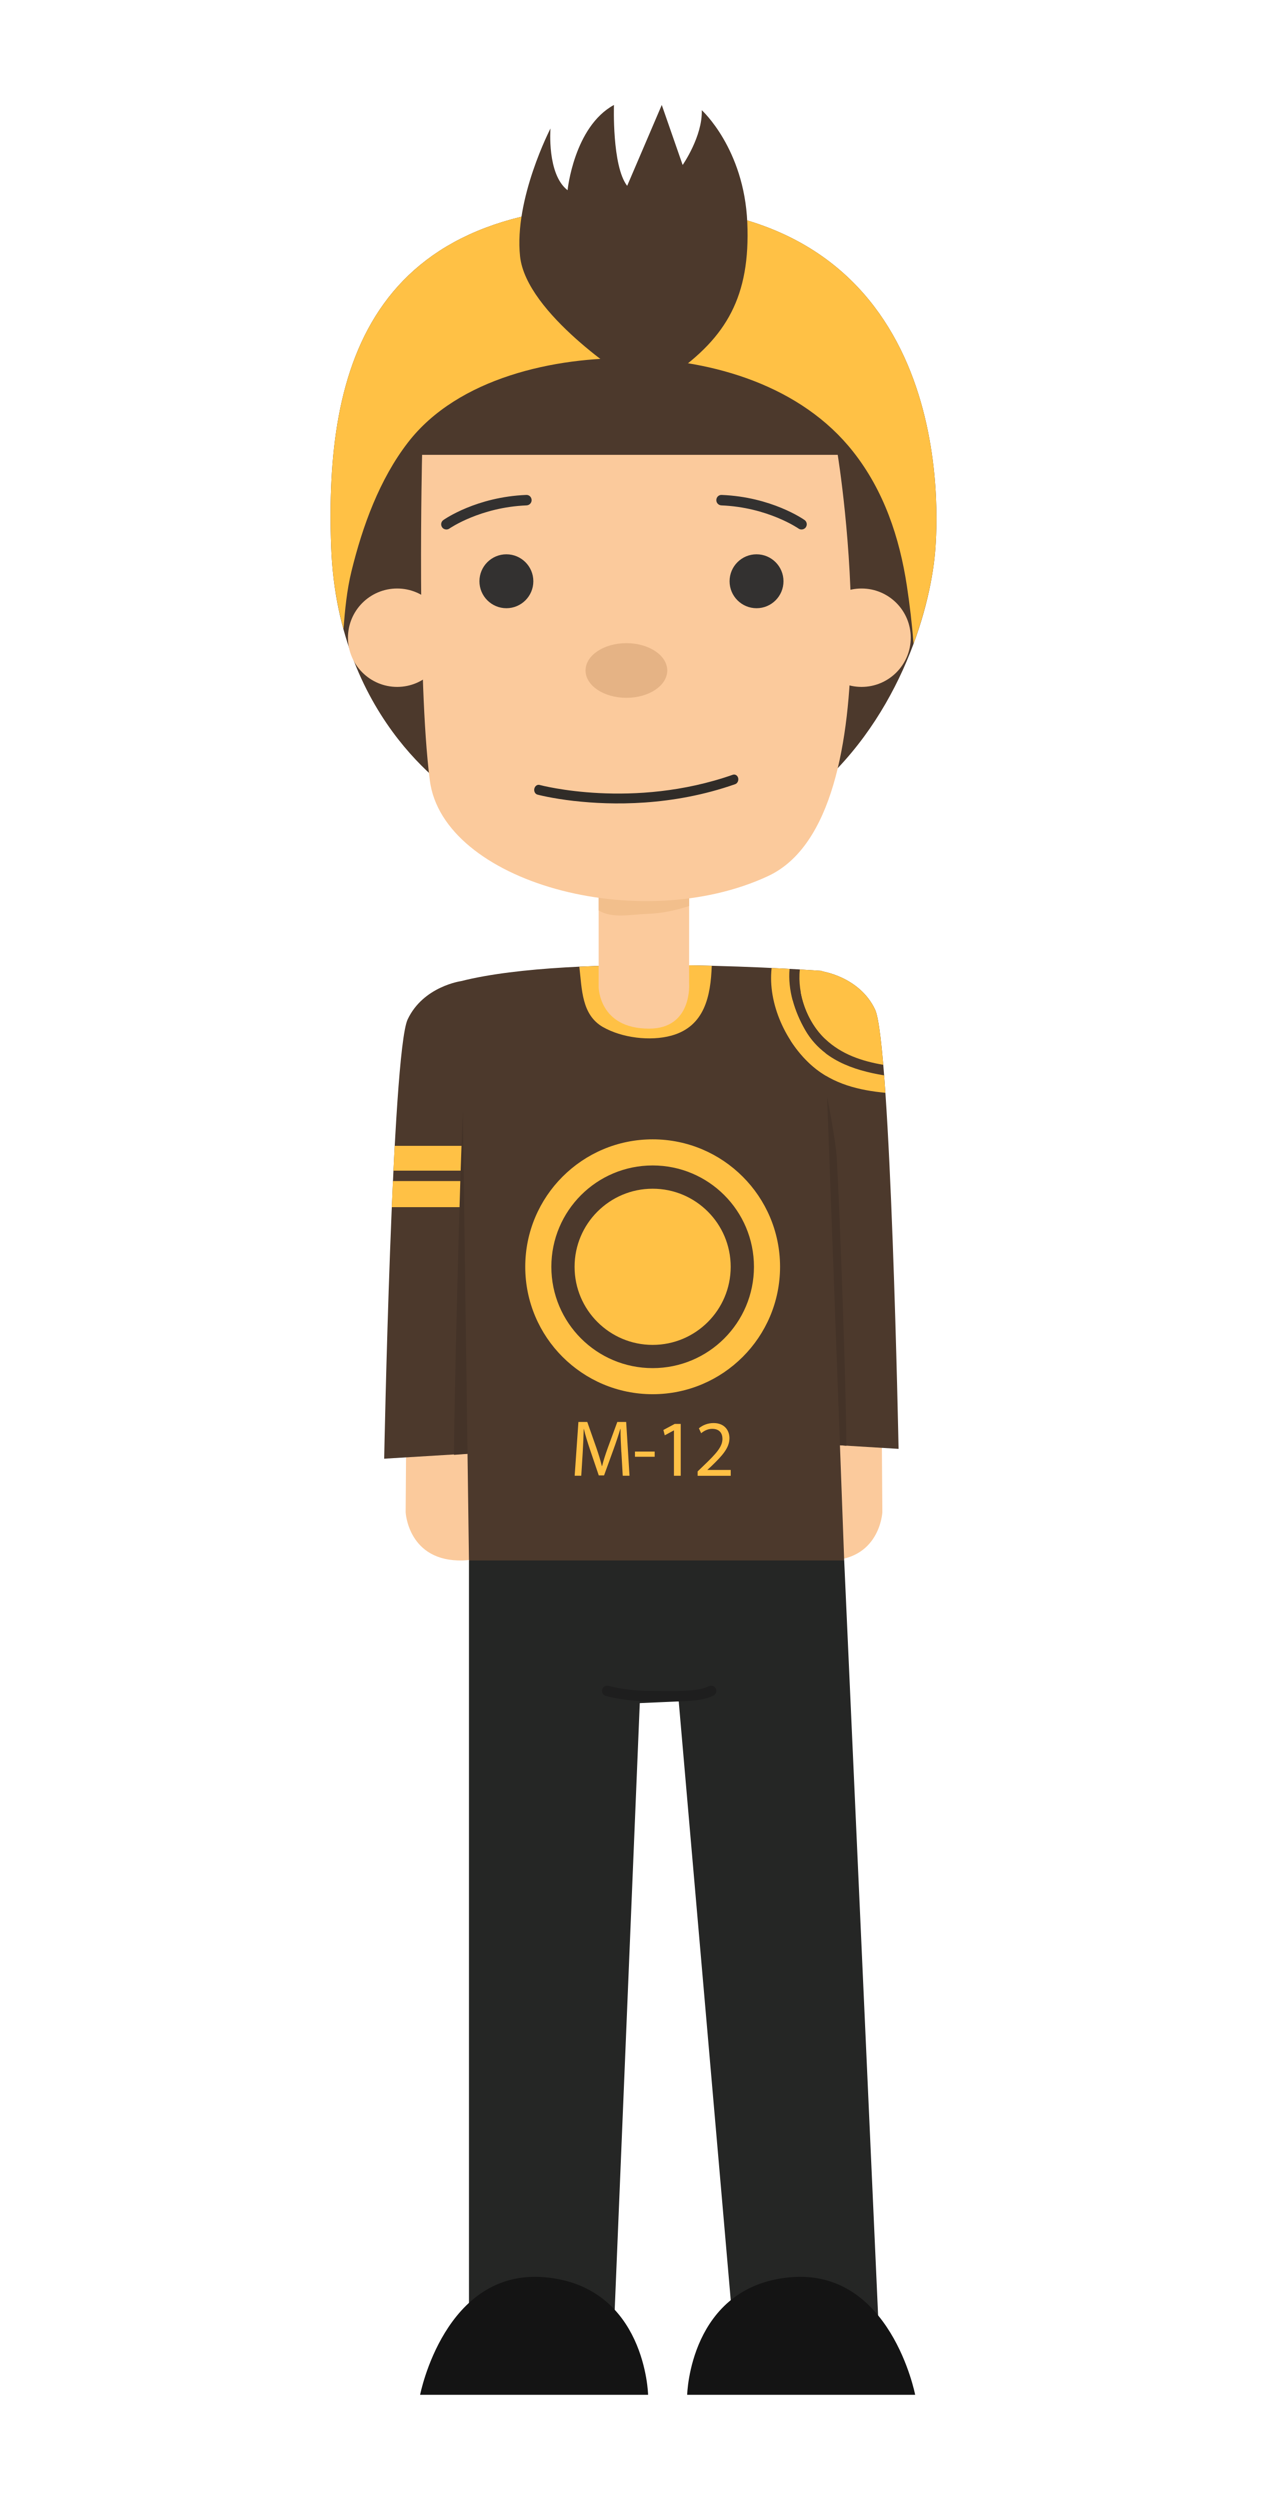 <?xml version="1.0" encoding="UTF-8"?><svg id="Layer_1" xmlns="http://www.w3.org/2000/svg" viewBox="0 0 432 852"><defs><style>.cls-1{fill:#f2bf8c;}.cls-2{fill:#ffc145;}.cls-3{fill:#e5b385;}.cls-4{fill:#fbca9c;}.cls-5{fill:#333130;}.cls-6{fill:#252625;}.cls-7{fill:#1e1e1e;}.cls-8{fill:#141414;}.cls-9{fill:#443328;}.cls-10{fill:#302c28;}.cls-11{fill:#4c392c;}</style></defs><path class="cls-4" d="M176.13,490.34l-.23,4.98-1.37,21.56s-2.5,14.57-16.65,14.97c-18.75,.53-19.57-16.43-19.57-16.43l.17-23.43,37.64-1.65Z"/><path class="cls-4" d="M263.04,490.34l.23,4.98,1.37,21.56s2.5,14.57,16.65,14.97c18.75,.53,19.56-16.43,19.56-16.43l-.17-23.43-37.64-1.65Z"/><polygon class="cls-6" points="183.25 519.41 159.9 531.86 159.9 795.75 209.24 795.75 218.14 580.48 231.42 579.89 250.18 795.75 299.7 795.75 287.84 531.86 276.57 524.75 183.25 519.41"/><path class="cls-11" d="M168.05,345.06l-10.82-10.67s-12.9,1.77-18.23,13.04c-5.34,11.27-8.01,149.74-8.01,149.74l34.1-2.08,2.97-150.03Z"/><path class="cls-2" d="M166.98,398.99l.16-8.45h-32.57c-.15,2.75-.29,5.58-.43,8.45h32.83Z"/><path class="cls-2" d="M166.73,411.44l.17-8.9h-32.93c-.14,2.93-.27,5.9-.39,8.9h33.15Z"/><path class="cls-9" d="M157.85,378.74c-.83,14.26-2.92,92.98-3.07,117.12l10.3-.77,2.97-150.03-3.18-3.13c-4.97,9.82-6.32,24.84-7.02,36.81Z"/><path class="cls-11" d="M269.31,341.71l10.82-10.68s12.9,1.78,18.24,13.05c5.34,11.27,8.01,149.74,8.01,149.74l-34.1-2.08-2.97-150.03Z"/><path class="cls-9" d="M285.32,394.88c.83,14.26,3.11,73.73,3.27,97.87l-10.31-.77-2.97-150.04s9.31,40.96,10.01,52.93Z"/><path class="cls-11" d="M157.22,334.39l2.68,197.47h127.94l-7.42-200.94s-84.5-6.32-123.2,3.47Z"/><path class="cls-2" d="M281.39,354.15c5.55,5.23,12.51,7.53,19.77,8.77-.83-9.74-1.76-16.67-2.79-18.84-5.34-11.27-18.24-13.05-18.24-13.05l-7.12,7.02c1.09,6.14,4.11,12.07,8.38,16.09Z"/><path class="cls-2" d="M277.09,363.41c7.07,6.1,15.81,8.2,24.8,9.05-.14-2.05-.28-4.05-.43-5.94-10.72-1.75-21.17-5.45-26.92-15.39-1.87-3.24-3.37-6.74-4.32-10.32l-.91,.9,.25,12.94c2.15,3.33,4.71,6.33,7.53,8.76Z"/><path class="cls-2" d="M281.27,354.02l-.85-23.1s-2.85-.21-7.7-.5c-.93,8.49,2.59,17.88,8.56,23.59Z"/><path class="cls-2" d="M263.1,329.92c-1.39,12.22,4.97,25.73,13.99,33.49,1.48,1.28,3.04,2.37,4.66,3.32l-.29-7.78c-2.7-2.06-5.06-4.6-6.92-7.82-3.71-6.41-5.96-13.83-5.33-20.9-1.84-.1-3.91-.2-6.1-.31Z"/><path class="cls-2" d="M205.61,350.06c6.41,3.67,16.07,4.9,23.32,2.91,11.38-3.14,13.39-13.56,13.75-23.8-13.85-.35-29.87-.41-45.15,.31,.92,7.72,.75,16.39,8.08,20.59Z"/><path class="cls-8" d="M143.24,816.23h77.74s-.8-36.94-35.08-40.06c-34.29-3.11-42.66,40.06-42.66,40.06Z"/><path class="cls-8" d="M312.04,816.23h-77.74s.8-36.94,35.08-40.06c34.29-3.11,42.66,40.06,42.66,40.06Z"/><path class="cls-7" d="M228.81,579.9c-1.11,0-2.25,0-3.42-.01l-3.68-.02c-8.76,0-14.92-1.78-15.18-1.85-.94-.28-1.48-1.26-1.21-2.21,.28-.94,1.26-1.49,2.21-1.21,.05,.02,5.96,1.71,14.18,1.71l3.71,.02c6.9,.05,12.83,.1,16.25-1.61,.88-.44,1.95-.08,2.39,.79,.44,.88,.09,1.95-.8,2.39-3.52,1.76-8.56,2-14.45,2Z"/><g><path class="cls-4" d="M204.12,298.41v37.95s0,14.25,17.2,14.23c14.84-.01,13.64-15.42,13.64-15.42l.02-36.77h-30.86Z"/><path class="cls-1" d="M204.26,310.37c4.5,2.78,11.13,1.28,16.16,1.12,5.13-.16,9.84-1.15,14.54-2.69v-10.39h-30.85v11.9c.05,.03,.1,.03,.15,.06Z"/></g><path class="cls-11" d="M156.94,271.79s-41.81-24.46-44.03-85.39c-2.22-60.93,12.45-121.42,112.97-116.08,100.52,5.34,94.01,105.7,92.96,117.86-1.78,20.51-12.9,58.71-44.03,83.62h-117.86Z"/><path class="cls-2" d="M225.88,70.31c-100.52-5.34-115.19,55.15-112.97,116.08,.38,10.37,1.92,19.66,4.2,27.98,.53-6.61,1.14-13.18,2.73-19.67,3.77-15.37,9.53-31.3,19.28-43.92,17.01-22.02,50.13-29.22,76.61-28.68,27.53,.56,57.52,9.42,75.2,31.9,10.45,13.28,15.78,29.15,18.29,45.74,.96,6.34,1.75,12.94,2.26,19.62,4.4-11.9,6.65-22.97,7.36-31.19,1.05-12.16,7.56-112.52-92.96-117.86Z"/><path class="cls-11" d="M213.85,128.87s-34.45-21.94-36.53-41.51c-2.08-19.57,10.38-43.58,10.38-43.58,0,0-1.28,15.58,5.82,21.05,0,0,2.18-21.64,15.82-29.06,0,0-.72,20.81,4.5,27.57l11.8-27.57,7.12,20.46s6.82-9.78,6.52-18.68c0,0,14.43,13.07,15.52,38.26,1.09,25.19-7.11,39.12-25.4,51.88l-15.56,1.19Z"/><path class="cls-4" d="M143.91,155.02h141.72s20.16,123.08-23.72,143.56c-43.88,20.47-110.93,2.06-115.36-32.62-4.43-34.67-2.63-110.94-2.63-110.94Z"/><path class="cls-4" d="M152.19,217.35c0,9.26-7.51,16.77-16.77,16.77s-16.78-7.51-16.78-16.77,7.51-16.77,16.78-16.77,16.77,7.51,16.77,16.77Z"/><circle class="cls-4" cx="293.76" cy="217.35" r="16.77"/><path class="cls-5" d="M181.85,198.11c0,5.07-4.12,9.19-9.19,9.19s-9.19-4.12-9.19-9.19,4.12-9.19,9.19-9.19,9.19,4.12,9.19,9.19Z"/><path class="cls-5" d="M267.14,198.11c0,5.07-4.11,9.19-9.19,9.19s-9.19-4.12-9.19-9.19,4.11-9.19,9.19-9.19,9.19,4.12,9.19,9.19Z"/><path class="cls-3" d="M227.51,228.52c0,5.15-6.24,9.32-13.93,9.32s-13.93-4.17-13.93-9.32,6.24-9.31,13.93-9.31,13.93,4.17,13.93,9.31Z"/><path class="cls-5" d="M152.2,180.47c-.56,0-1.11-.26-1.45-.75-.57-.81-.38-1.91,.43-2.48,.45-.32,11.3-7.86,28.23-8.55,1.03-.06,1.81,.73,1.85,1.71,.04,.98-.72,1.8-1.71,1.85-15.84,.64-26.23,7.83-26.33,7.9-.31,.22-.67,.32-1.02,.32Z"/><path class="cls-5" d="M273.3,180.47c.56,0,1.1-.26,1.45-.75,.57-.81,.38-1.91-.42-2.48-.46-.32-11.3-7.86-28.24-8.55-1.03-.06-1.81,.73-1.85,1.71-.04,.98,.72,1.8,1.7,1.85,15.83,.64,26.23,7.83,26.33,7.9,.31,.22,.67,.32,1.03,.32Z"/><path class="cls-10" d="M195.87,273.01c-7.76-.88-12.51-2.15-12.63-2.18-.79-.22-1.26-1.13-1.05-2.04,.22-.9,1-1.48,1.82-1.25,.32,.09,31.79,8.46,65.85-3.48,.79-.27,1.6,.22,1.83,1.11,.21,.89-.24,1.84-1.04,2.11-21.58,7.57-42.15,7.15-54.77,5.72Z"/><path class="cls-2" d="M222.53,388.32c-23.99,0-43.44,19.45-43.44,43.44s19.45,43.43,43.44,43.43,43.44-19.45,43.44-43.43-19.45-43.44-43.44-43.44Zm0,77.98c-19.08,0-34.54-15.46-34.54-34.54s15.46-34.54,34.54-34.54,34.54,15.46,34.54,34.54-15.47,34.54-34.54,34.54Z"/><path class="cls-2" d="M222.53,458.38c-14.7,0-26.62-11.92-26.62-26.61s11.92-26.62,26.62-26.62,26.61,11.92,26.61,26.62-11.92,26.61-26.61,26.61Z"/><g><path class="cls-2" d="M211.85,494.93c-.14-2.56-.3-5.63-.27-7.91h-.08c-.63,2.15-1.39,4.43-2.31,6.96l-3.23,8.89h-1.8l-2.96-8.73c-.87-2.58-1.61-4.95-2.12-7.12h-.05c-.06,2.28-.19,5.35-.35,8.1l-.49,7.86h-2.25l1.28-18.33h3.02l3.12,8.87c.77,2.25,1.39,4.26,1.85,6.17h.08c.46-1.86,1.11-3.87,1.93-6.17l3.26-8.87h3.02l1.14,18.33h-2.31l-.46-8.05Z"/><path class="cls-2" d="M223.22,494.74v1.77h-6.72v-1.77h6.72Z"/><path class="cls-2" d="M229.79,487.54h-.06l-3.07,1.66-.47-1.82,3.87-2.07h2.04v17.68h-2.31v-15.44Z"/><path class="cls-2" d="M237.87,502.98v-1.47l1.88-1.82c4.51-4.3,6.55-6.58,6.58-9.25,0-1.79-.87-3.45-3.51-3.45-1.61,0-2.94,.82-3.75,1.5l-.77-1.68c1.23-1.04,2.97-1.79,5.01-1.79,3.8,0,5.41,2.61,5.41,5.14,0,3.27-2.36,5.9-6.09,9.49l-1.42,1.31v.05h7.94v1.99h-11.28Z"/></g></svg>